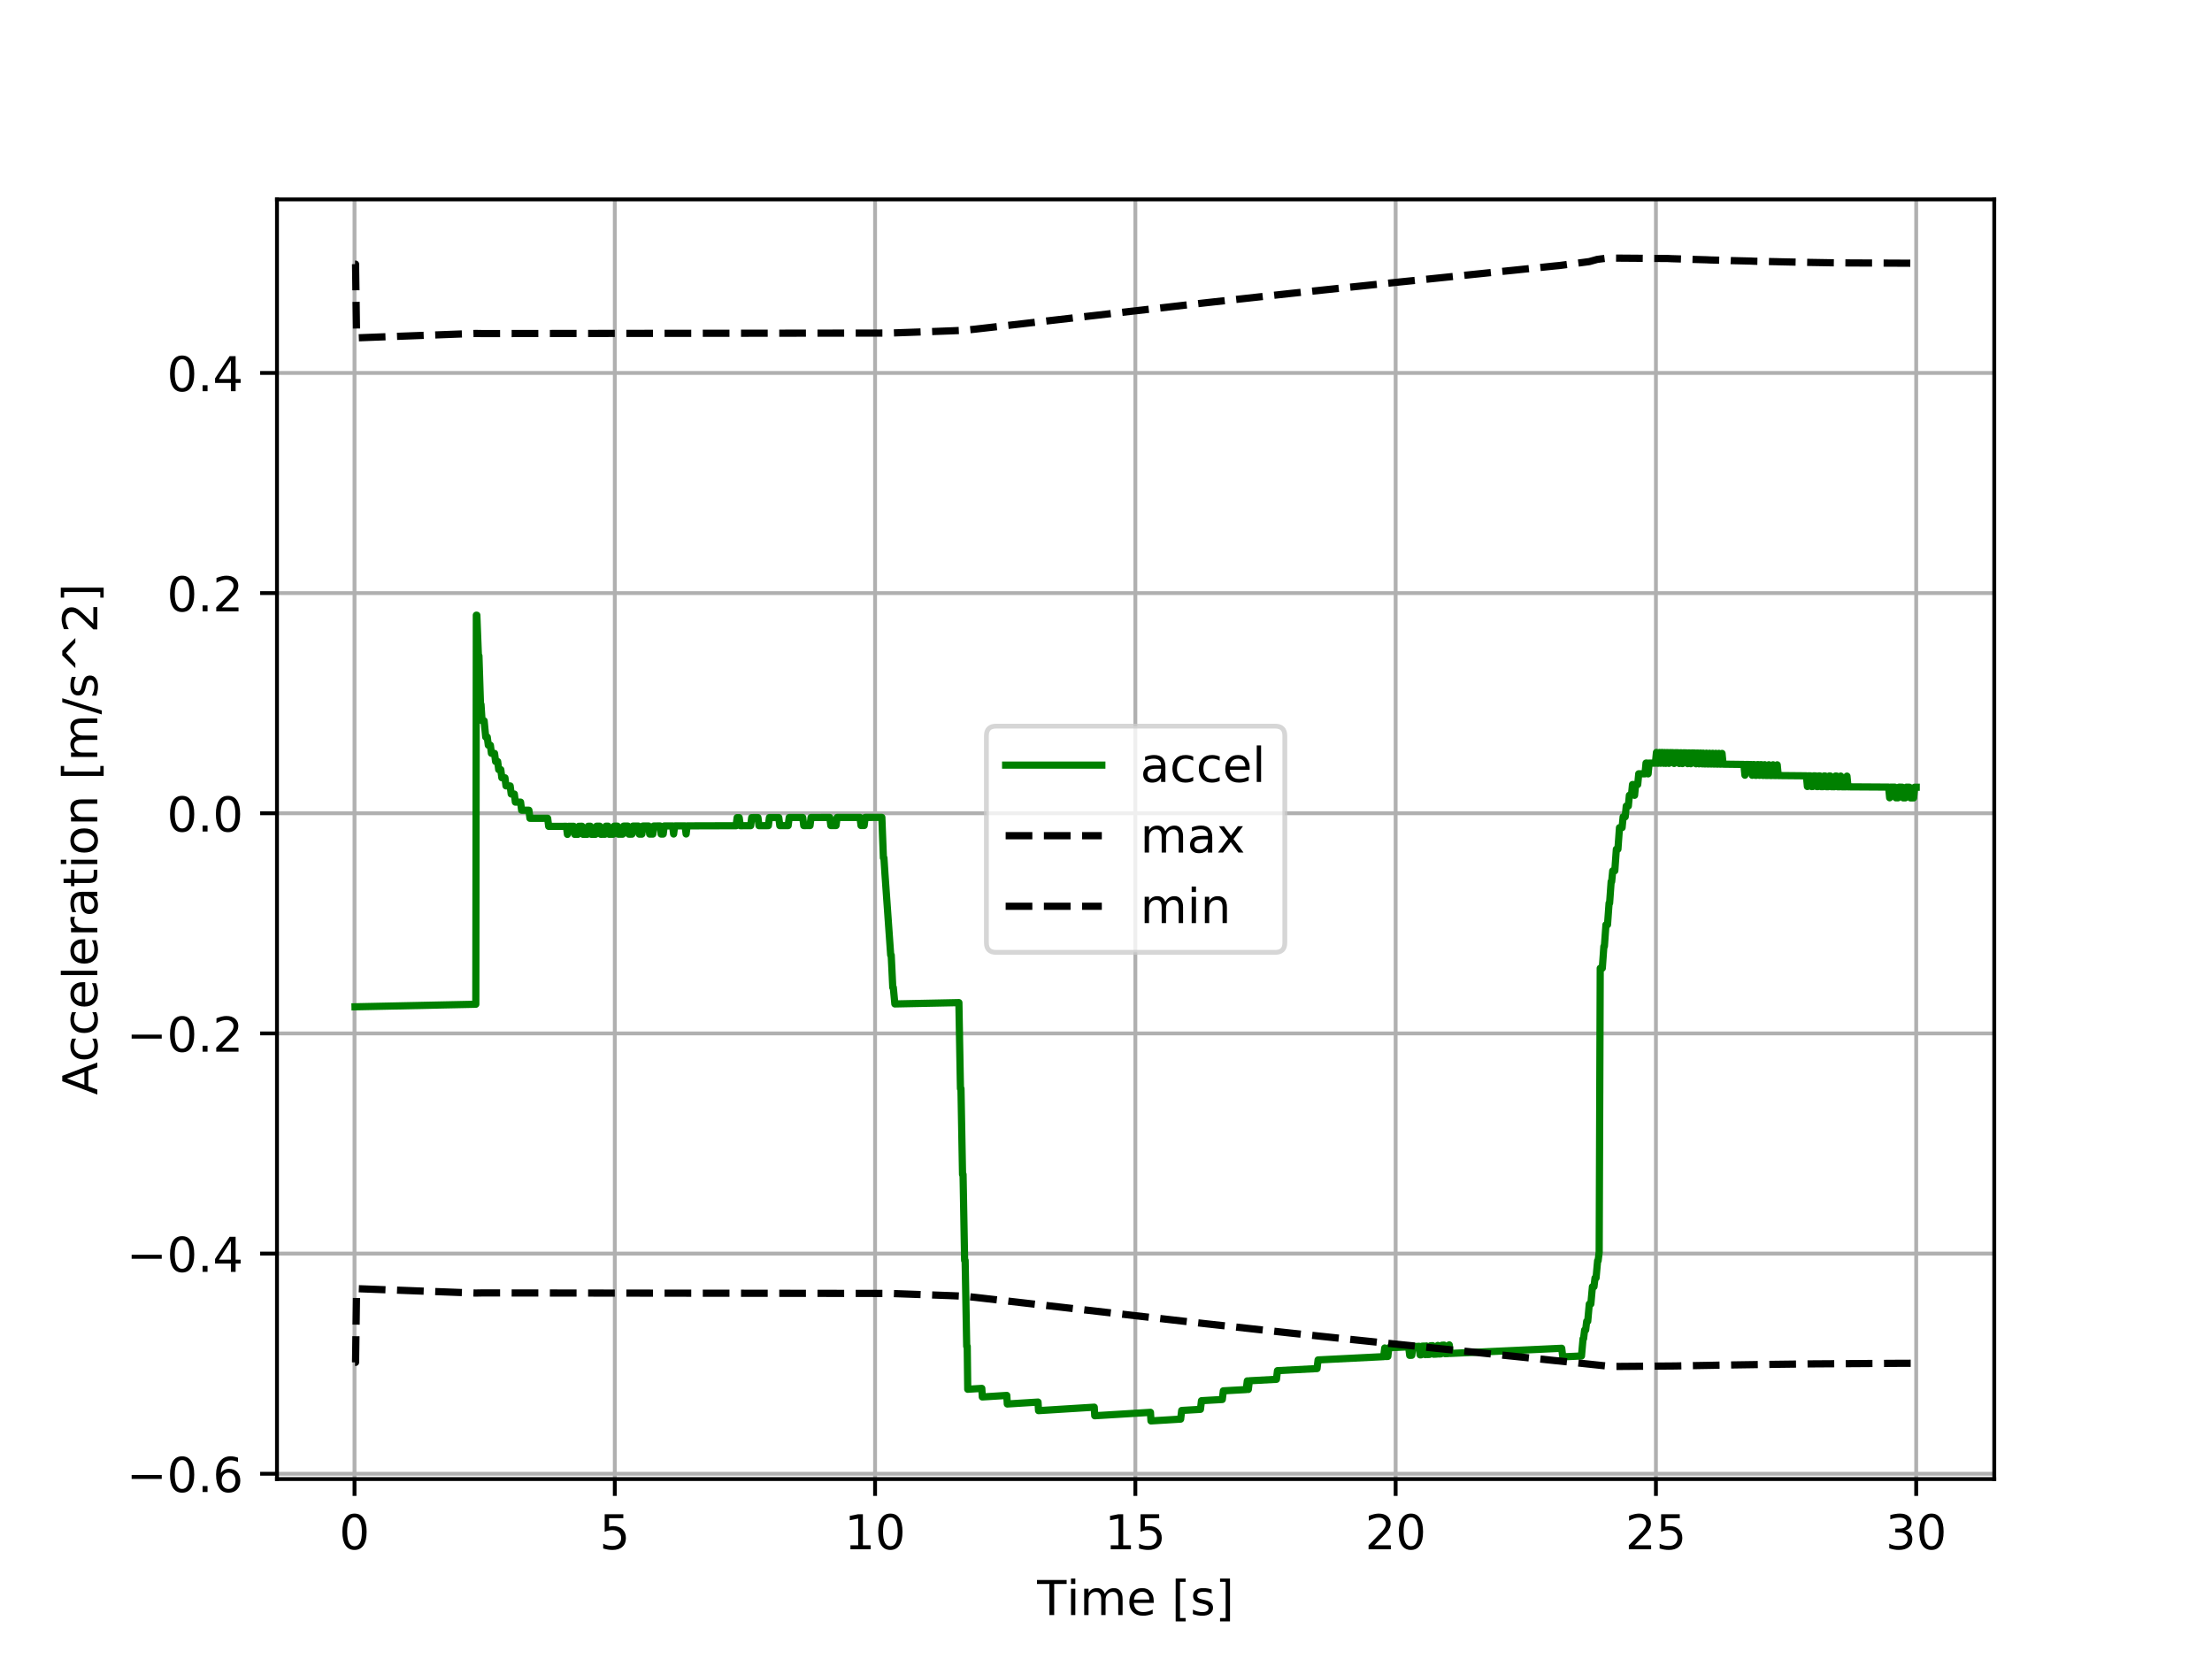 <?xml version="1.0" encoding="utf-8" standalone="no"?>
<!DOCTYPE svg PUBLIC "-//W3C//DTD SVG 1.1//EN"
  "http://www.w3.org/Graphics/SVG/1.1/DTD/svg11.dtd">
<!-- Created with matplotlib (http://matplotlib.org/) -->
<svg height="345pt" version="1.1" viewBox="0 0 460 345" width="460pt" xmlns="http://www.w3.org/2000/svg" xmlns:xlink="http://www.w3.org/1999/xlink">
 <defs>
  <style type="text/css">
*{stroke-linecap:butt;stroke-linejoin:round;}
  </style>
 </defs>
 <g id="figure_1">
  <g id="patch_1">
   <path d="M 0 345.6 
L 460.8 345.6 
L 460.8 0 
L 0 0 
z
" style="fill:#ffffff;"/>
  </g>
  <g id="axes_1">
   <g id="patch_2">
    <path d="M 57.6 307.584 
L 414.72 307.584 
L 414.72 41.472 
L 57.6 41.472 
z
" style="fill:#ffffff;"/>
   </g>
   <g id="matplotlib.axis_1">
    <g id="xtick_1">
     <g id="line2d_1">
      <path clip-path="url(#p9cdaaea7e5)" d="M 73.724 307.584 
L 73.724 41.472 
" style="fill:none;stroke:#b0b0b0;stroke-linecap:square;stroke-width:0.8;"/>
     </g>
     <g id="line2d_2">
      <defs>
       <path d="M 0 0 
L 0 3.5 
" id="m1b610258cb" style="stroke:#000000;stroke-width:0.8;"/>
      </defs>
      <g>
       <use style="stroke:#000000;stroke-width:0.8;" x="73.724" xlink:href="#m1b610258cb" y="307.584"/>
      </g>
     </g>
     <g id="text_1">
      <!-- 0 -->
      <defs>
       <path d="M 31.781 66.406 
Q 24.172 66.406 20.328 58.906 
Q 16.5 51.422 16.5 36.375 
Q 16.5 21.391 20.328 13.891 
Q 24.172 6.391 31.781 6.391 
Q 39.453 6.391 43.281 13.891 
Q 47.125 21.391 47.125 36.375 
Q 47.125 51.422 43.281 58.906 
Q 39.453 66.406 31.781 66.406 
z
M 31.781 74.219 
Q 44.047 74.219 50.516 64.516 
Q 56.984 54.828 56.984 36.375 
Q 56.984 17.969 50.516 8.266 
Q 44.047 -1.422 31.781 -1.422 
Q 19.531 -1.422 13.062 8.266 
Q 6.594 17.969 6.594 36.375 
Q 6.594 54.828 13.062 64.516 
Q 19.531 74.219 31.781 74.219 
z
" id="DejaVuSans-30"/>
      </defs>
      <g transform="translate(70.543 322.182)scale(0.1 -0.1)">
       <use xlink:href="#DejaVuSans-30"/>
      </g>
     </g>
    </g>
    <g id="xtick_2">
     <g id="line2d_3">
      <path clip-path="url(#p9cdaaea7e5)" d="M 127.852 307.584 
L 127.852 41.472 
" style="fill:none;stroke:#b0b0b0;stroke-linecap:square;stroke-width:0.8;"/>
     </g>
     <g id="line2d_4">
      <g>
       <use style="stroke:#000000;stroke-width:0.8;" x="127.852" xlink:href="#m1b610258cb" y="307.584"/>
      </g>
     </g>
     <g id="text_2">
      <!-- 5 -->
      <defs>
       <path d="M 10.797 72.906 
L 49.516 72.906 
L 49.516 64.594 
L 19.828 64.594 
L 19.828 46.734 
Q 21.969 47.469 24.109 47.828 
Q 26.266 48.188 28.422 48.188 
Q 40.625 48.188 47.75 41.5 
Q 54.891 34.812 54.891 23.391 
Q 54.891 11.625 47.562 5.094 
Q 40.234 -1.422 26.906 -1.422 
Q 22.312 -1.422 17.547 -0.641 
Q 12.797 0.141 7.719 1.703 
L 7.719 11.625 
Q 12.109 9.234 16.797 8.062 
Q 21.484 6.891 26.703 6.891 
Q 35.156 6.891 40.078 11.328 
Q 45.016 15.766 45.016 23.391 
Q 45.016 31 40.078 35.438 
Q 35.156 39.891 26.703 39.891 
Q 22.75 39.891 18.812 39.016 
Q 14.891 38.141 10.797 36.281 
z
" id="DejaVuSans-35"/>
      </defs>
      <g transform="translate(124.67 322.182)scale(0.1 -0.1)">
       <use xlink:href="#DejaVuSans-35"/>
      </g>
     </g>
    </g>
    <g id="xtick_3">
     <g id="line2d_5">
      <path clip-path="url(#p9cdaaea7e5)" d="M 181.979 307.584 
L 181.979 41.472 
" style="fill:none;stroke:#b0b0b0;stroke-linecap:square;stroke-width:0.8;"/>
     </g>
     <g id="line2d_6">
      <g>
       <use style="stroke:#000000;stroke-width:0.8;" x="181.979" xlink:href="#m1b610258cb" y="307.584"/>
      </g>
     </g>
     <g id="text_3">
      <!-- 10 -->
      <defs>
       <path d="M 12.406 8.297 
L 28.516 8.297 
L 28.516 63.922 
L 10.984 60.406 
L 10.984 69.391 
L 28.422 72.906 
L 38.281 72.906 
L 38.281 8.297 
L 54.391 8.297 
L 54.391 0 
L 12.406 0 
z
" id="DejaVuSans-31"/>
      </defs>
      <g transform="translate(175.616 322.182)scale(0.1 -0.1)">
       <use xlink:href="#DejaVuSans-31"/>
       <use x="63.623" xlink:href="#DejaVuSans-30"/>
      </g>
     </g>
    </g>
    <g id="xtick_4">
     <g id="line2d_7">
      <path clip-path="url(#p9cdaaea7e5)" d="M 236.106 307.584 
L 236.106 41.472 
" style="fill:none;stroke:#b0b0b0;stroke-linecap:square;stroke-width:0.8;"/>
     </g>
     <g id="line2d_8">
      <g>
       <use style="stroke:#000000;stroke-width:0.8;" x="236.106" xlink:href="#m1b610258cb" y="307.584"/>
      </g>
     </g>
     <g id="text_4">
      <!-- 15 -->
      <g transform="translate(229.743 322.182)scale(0.1 -0.1)">
       <use xlink:href="#DejaVuSans-31"/>
       <use x="63.623" xlink:href="#DejaVuSans-35"/>
      </g>
     </g>
    </g>
    <g id="xtick_5">
     <g id="line2d_9">
      <path clip-path="url(#p9cdaaea7e5)" d="M 290.233 307.584 
L 290.233 41.472 
" style="fill:none;stroke:#b0b0b0;stroke-linecap:square;stroke-width:0.8;"/>
     </g>
     <g id="line2d_10">
      <g>
       <use style="stroke:#000000;stroke-width:0.8;" x="290.233" xlink:href="#m1b610258cb" y="307.584"/>
      </g>
     </g>
     <g id="text_5">
      <!-- 20 -->
      <defs>
       <path d="M 19.188 8.297 
L 53.609 8.297 
L 53.609 0 
L 7.328 0 
L 7.328 8.297 
Q 12.938 14.109 22.625 23.891 
Q 32.328 33.688 34.812 36.531 
Q 39.547 41.844 41.422 45.531 
Q 43.312 49.219 43.312 52.781 
Q 43.312 58.594 39.234 62.25 
Q 35.156 65.922 28.609 65.922 
Q 23.969 65.922 18.812 64.312 
Q 13.672 62.703 7.812 59.422 
L 7.812 69.391 
Q 13.766 71.781 18.938 73 
Q 24.125 74.219 28.422 74.219 
Q 39.75 74.219 46.484 68.547 
Q 53.219 62.891 53.219 53.422 
Q 53.219 48.922 51.531 44.891 
Q 49.859 40.875 45.406 35.406 
Q 44.188 33.984 37.641 27.219 
Q 31.109 20.453 19.188 8.297 
z
" id="DejaVuSans-32"/>
      </defs>
      <g transform="translate(283.871 322.182)scale(0.1 -0.1)">
       <use xlink:href="#DejaVuSans-32"/>
       <use x="63.623" xlink:href="#DejaVuSans-30"/>
      </g>
     </g>
    </g>
    <g id="xtick_6">
     <g id="line2d_11">
      <path clip-path="url(#p9cdaaea7e5)" d="M 344.36 307.584 
L 344.36 41.472 
" style="fill:none;stroke:#b0b0b0;stroke-linecap:square;stroke-width:0.8;"/>
     </g>
     <g id="line2d_12">
      <g>
       <use style="stroke:#000000;stroke-width:0.8;" x="344.36" xlink:href="#m1b610258cb" y="307.584"/>
      </g>
     </g>
     <g id="text_6">
      <!-- 25 -->
      <g transform="translate(337.998 322.182)scale(0.1 -0.1)">
       <use xlink:href="#DejaVuSans-32"/>
       <use x="63.623" xlink:href="#DejaVuSans-35"/>
      </g>
     </g>
    </g>
    <g id="xtick_7">
     <g id="line2d_13">
      <path clip-path="url(#p9cdaaea7e5)" d="M 398.487 307.584 
L 398.487 41.472 
" style="fill:none;stroke:#b0b0b0;stroke-linecap:square;stroke-width:0.8;"/>
     </g>
     <g id="line2d_14">
      <g>
       <use style="stroke:#000000;stroke-width:0.8;" x="398.487" xlink:href="#m1b610258cb" y="307.584"/>
      </g>
     </g>
     <g id="text_7">
      <!-- 30 -->
      <defs>
       <path d="M 40.578 39.312 
Q 47.656 37.797 51.625 33 
Q 55.609 28.219 55.609 21.188 
Q 55.609 10.406 48.188 4.484 
Q 40.766 -1.422 27.094 -1.422 
Q 22.516 -1.422 17.656 -0.516 
Q 12.797 0.391 7.625 2.203 
L 7.625 11.719 
Q 11.719 9.328 16.594 8.109 
Q 21.484 6.891 26.812 6.891 
Q 36.078 6.891 40.938 10.547 
Q 45.797 14.203 45.797 21.188 
Q 45.797 27.641 41.281 31.266 
Q 36.766 34.906 28.719 34.906 
L 20.219 34.906 
L 20.219 43.016 
L 29.109 43.016 
Q 36.375 43.016 40.234 45.922 
Q 44.094 48.828 44.094 54.297 
Q 44.094 59.906 40.109 62.906 
Q 36.141 65.922 28.719 65.922 
Q 24.656 65.922 20.016 65.031 
Q 15.375 64.156 9.812 62.312 
L 9.812 71.094 
Q 15.438 72.656 20.344 73.438 
Q 25.25 74.219 29.594 74.219 
Q 40.828 74.219 47.359 69.109 
Q 53.906 64.016 53.906 55.328 
Q 53.906 49.266 50.438 45.094 
Q 46.969 40.922 40.578 39.312 
z
" id="DejaVuSans-33"/>
      </defs>
      <g transform="translate(392.125 322.182)scale(0.1 -0.1)">
       <use xlink:href="#DejaVuSans-33"/>
       <use x="63.623" xlink:href="#DejaVuSans-30"/>
      </g>
     </g>
    </g>
    <g id="text_8">
     <!-- Time [s] -->
     <defs>
      <path d="M -0.297 72.906 
L 61.375 72.906 
L 61.375 64.594 
L 35.5 64.594 
L 35.5 0 
L 25.594 0 
L 25.594 64.594 
L -0.297 64.594 
z
" id="DejaVuSans-54"/>
      <path d="M 9.422 54.688 
L 18.406 54.688 
L 18.406 0 
L 9.422 0 
z
M 9.422 75.984 
L 18.406 75.984 
L 18.406 64.594 
L 9.422 64.594 
z
" id="DejaVuSans-69"/>
      <path d="M 52 44.188 
Q 55.375 50.25 60.062 53.125 
Q 64.75 56 71.094 56 
Q 79.641 56 84.281 50.016 
Q 88.922 44.047 88.922 33.016 
L 88.922 0 
L 79.891 0 
L 79.891 32.719 
Q 79.891 40.578 77.094 44.375 
Q 74.312 48.188 68.609 48.188 
Q 61.625 48.188 57.562 43.547 
Q 53.516 38.922 53.516 30.906 
L 53.516 0 
L 44.484 0 
L 44.484 32.719 
Q 44.484 40.625 41.703 44.406 
Q 38.922 48.188 33.109 48.188 
Q 26.219 48.188 22.156 43.531 
Q 18.109 38.875 18.109 30.906 
L 18.109 0 
L 9.078 0 
L 9.078 54.688 
L 18.109 54.688 
L 18.109 46.188 
Q 21.188 51.219 25.484 53.609 
Q 29.781 56 35.688 56 
Q 41.656 56 45.828 52.969 
Q 50 49.953 52 44.188 
z
" id="DejaVuSans-6d"/>
      <path d="M 56.203 29.594 
L 56.203 25.203 
L 14.891 25.203 
Q 15.484 15.922 20.484 11.062 
Q 25.484 6.203 34.422 6.203 
Q 39.594 6.203 44.453 7.469 
Q 49.312 8.734 54.109 11.281 
L 54.109 2.781 
Q 49.266 0.734 44.188 -0.344 
Q 39.109 -1.422 33.891 -1.422 
Q 20.797 -1.422 13.156 6.188 
Q 5.516 13.812 5.516 26.812 
Q 5.516 40.234 12.766 48.109 
Q 20.016 56 32.328 56 
Q 43.359 56 49.781 48.891 
Q 56.203 41.797 56.203 29.594 
z
M 47.219 32.234 
Q 47.125 39.594 43.094 43.984 
Q 39.062 48.391 32.422 48.391 
Q 24.906 48.391 20.391 44.141 
Q 15.875 39.891 15.188 32.172 
z
" id="DejaVuSans-65"/>
      <path id="DejaVuSans-20"/>
      <path d="M 8.594 75.984 
L 29.297 75.984 
L 29.297 69 
L 17.578 69 
L 17.578 -6.203 
L 29.297 -6.203 
L 29.297 -13.188 
L 8.594 -13.188 
z
" id="DejaVuSans-5b"/>
      <path d="M 44.281 53.078 
L 44.281 44.578 
Q 40.484 46.531 36.375 47.5 
Q 32.281 48.484 27.875 48.484 
Q 21.188 48.484 17.844 46.438 
Q 14.5 44.391 14.5 40.281 
Q 14.5 37.156 16.891 35.375 
Q 19.281 33.594 26.516 31.984 
L 29.594 31.297 
Q 39.156 29.25 43.188 25.516 
Q 47.219 21.781 47.219 15.094 
Q 47.219 7.469 41.188 3.016 
Q 35.156 -1.422 24.609 -1.422 
Q 20.219 -1.422 15.453 -0.562 
Q 10.688 0.297 5.422 2 
L 5.422 11.281 
Q 10.406 8.688 15.234 7.391 
Q 20.062 6.109 24.812 6.109 
Q 31.156 6.109 34.562 8.281 
Q 37.984 10.453 37.984 14.406 
Q 37.984 18.062 35.516 20.016 
Q 33.062 21.969 24.703 23.781 
L 21.578 24.516 
Q 13.234 26.266 9.516 29.906 
Q 5.812 33.547 5.812 39.891 
Q 5.812 47.609 11.281 51.797 
Q 16.75 56 26.812 56 
Q 31.781 56 36.172 55.266 
Q 40.578 54.547 44.281 53.078 
z
" id="DejaVuSans-73"/>
      <path d="M 30.422 75.984 
L 30.422 -13.188 
L 9.719 -13.188 
L 9.719 -6.203 
L 21.391 -6.203 
L 21.391 69 
L 9.719 69 
L 9.719 75.984 
z
" id="DejaVuSans-5d"/>
     </defs>
     <g transform="translate(215.677 335.861)scale(0.1 -0.1)">
      <use xlink:href="#DejaVuSans-54"/>
      <use x="61.037" xlink:href="#DejaVuSans-69"/>
      <use x="88.82" xlink:href="#DejaVuSans-6d"/>
      <use x="186.232" xlink:href="#DejaVuSans-65"/>
      <use x="247.756" xlink:href="#DejaVuSans-20"/>
      <use x="279.543" xlink:href="#DejaVuSans-5b"/>
      <use x="318.557" xlink:href="#DejaVuSans-73"/>
      <use x="370.656" xlink:href="#DejaVuSans-5d"/>
     </g>
    </g>
   </g>
   <g id="matplotlib.axis_2">
    <g id="ytick_1">
     <g id="line2d_15">
      <path clip-path="url(#p9cdaaea7e5)" d="M 57.6 306.474 
L 414.72 306.474 
" style="fill:none;stroke:#b0b0b0;stroke-linecap:square;stroke-width:0.8;"/>
     </g>
     <g id="line2d_16">
      <defs>
       <path d="M 0 0 
L -3.5 0 
" id="m1fd9b1559b" style="stroke:#000000;stroke-width:0.8;"/>
      </defs>
      <g>
       <use style="stroke:#000000;stroke-width:0.8;" x="57.6" xlink:href="#m1fd9b1559b" y="306.474"/>
      </g>
     </g>
     <g id="text_9">
      <!-- −0.6 -->
      <defs>
       <path d="M 10.594 35.5 
L 73.188 35.5 
L 73.188 27.203 
L 10.594 27.203 
z
" id="DejaVuSans-2212"/>
       <path d="M 10.688 12.406 
L 21 12.406 
L 21 0 
L 10.688 0 
z
" id="DejaVuSans-2e"/>
       <path d="M 33.016 40.375 
Q 26.375 40.375 22.484 35.828 
Q 18.609 31.297 18.609 23.391 
Q 18.609 15.531 22.484 10.953 
Q 26.375 6.391 33.016 6.391 
Q 39.656 6.391 43.531 10.953 
Q 47.406 15.531 47.406 23.391 
Q 47.406 31.297 43.531 35.828 
Q 39.656 40.375 33.016 40.375 
z
M 52.594 71.297 
L 52.594 62.312 
Q 48.875 64.062 45.094 64.984 
Q 41.312 65.922 37.594 65.922 
Q 27.828 65.922 22.672 59.328 
Q 17.531 52.734 16.797 39.406 
Q 19.672 43.656 24.016 45.922 
Q 28.375 48.188 33.594 48.188 
Q 44.578 48.188 50.953 41.516 
Q 57.328 34.859 57.328 23.391 
Q 57.328 12.156 50.688 5.359 
Q 44.047 -1.422 33.016 -1.422 
Q 20.359 -1.422 13.672 8.266 
Q 6.984 17.969 6.984 36.375 
Q 6.984 53.656 15.188 63.938 
Q 23.391 74.219 37.203 74.219 
Q 40.922 74.219 44.703 73.484 
Q 48.484 72.75 52.594 71.297 
z
" id="DejaVuSans-36"/>
      </defs>
      <g transform="translate(26.317 310.273)scale(0.1 -0.1)">
       <use xlink:href="#DejaVuSans-2212"/>
       <use x="83.789" xlink:href="#DejaVuSans-30"/>
       <use x="147.412" xlink:href="#DejaVuSans-2e"/>
       <use x="179.199" xlink:href="#DejaVuSans-36"/>
      </g>
     </g>
    </g>
    <g id="ytick_2">
     <g id="line2d_17">
      <path clip-path="url(#p9cdaaea7e5)" d="M 57.6 260.69 
L 414.72 260.69 
" style="fill:none;stroke:#b0b0b0;stroke-linecap:square;stroke-width:0.8;"/>
     </g>
     <g id="line2d_18">
      <g>
       <use style="stroke:#000000;stroke-width:0.8;" x="57.6" xlink:href="#m1fd9b1559b" y="260.69"/>
      </g>
     </g>
     <g id="text_10">
      <!-- −0.4 -->
      <defs>
       <path d="M 37.797 64.312 
L 12.891 25.391 
L 37.797 25.391 
z
M 35.203 72.906 
L 47.609 72.906 
L 47.609 25.391 
L 58.016 25.391 
L 58.016 17.188 
L 47.609 17.188 
L 47.609 0 
L 37.797 0 
L 37.797 17.188 
L 4.891 17.188 
L 4.891 26.703 
z
" id="DejaVuSans-34"/>
      </defs>
      <g transform="translate(26.317 264.489)scale(0.1 -0.1)">
       <use xlink:href="#DejaVuSans-2212"/>
       <use x="83.789" xlink:href="#DejaVuSans-30"/>
       <use x="147.412" xlink:href="#DejaVuSans-2e"/>
       <use x="179.199" xlink:href="#DejaVuSans-34"/>
      </g>
     </g>
    </g>
    <g id="ytick_3">
     <g id="line2d_19">
      <path clip-path="url(#p9cdaaea7e5)" d="M 57.6 214.905 
L 414.72 214.905 
" style="fill:none;stroke:#b0b0b0;stroke-linecap:square;stroke-width:0.8;"/>
     </g>
     <g id="line2d_20">
      <g>
       <use style="stroke:#000000;stroke-width:0.8;" x="57.6" xlink:href="#m1fd9b1559b" y="214.905"/>
      </g>
     </g>
     <g id="text_11">
      <!-- −0.2 -->
      <g transform="translate(26.317 218.705)scale(0.1 -0.1)">
       <use xlink:href="#DejaVuSans-2212"/>
       <use x="83.789" xlink:href="#DejaVuSans-30"/>
       <use x="147.412" xlink:href="#DejaVuSans-2e"/>
       <use x="179.199" xlink:href="#DejaVuSans-32"/>
      </g>
     </g>
    </g>
    <g id="ytick_4">
     <g id="line2d_21">
      <path clip-path="url(#p9cdaaea7e5)" d="M 57.6 169.121 
L 414.72 169.121 
" style="fill:none;stroke:#b0b0b0;stroke-linecap:square;stroke-width:0.8;"/>
     </g>
     <g id="line2d_22">
      <g>
       <use style="stroke:#000000;stroke-width:0.8;" x="57.6" xlink:href="#m1fd9b1559b" y="169.121"/>
      </g>
     </g>
     <g id="text_12">
      <!-- 0.0 -->
      <g transform="translate(34.697 172.92)scale(0.1 -0.1)">
       <use xlink:href="#DejaVuSans-30"/>
       <use x="63.623" xlink:href="#DejaVuSans-2e"/>
       <use x="95.41" xlink:href="#DejaVuSans-30"/>
      </g>
     </g>
    </g>
    <g id="ytick_5">
     <g id="line2d_23">
      <path clip-path="url(#p9cdaaea7e5)" d="M 57.6 123.337 
L 414.72 123.337 
" style="fill:none;stroke:#b0b0b0;stroke-linecap:square;stroke-width:0.8;"/>
     </g>
     <g id="line2d_24">
      <g>
       <use style="stroke:#000000;stroke-width:0.8;" x="57.6" xlink:href="#m1fd9b1559b" y="123.337"/>
      </g>
     </g>
     <g id="text_13">
      <!-- 0.2 -->
      <g transform="translate(34.697 127.136)scale(0.1 -0.1)">
       <use xlink:href="#DejaVuSans-30"/>
       <use x="63.623" xlink:href="#DejaVuSans-2e"/>
       <use x="95.41" xlink:href="#DejaVuSans-32"/>
      </g>
     </g>
    </g>
    <g id="ytick_6">
     <g id="line2d_25">
      <path clip-path="url(#p9cdaaea7e5)" d="M 57.6 77.553 
L 414.72 77.553 
" style="fill:none;stroke:#b0b0b0;stroke-linecap:square;stroke-width:0.8;"/>
     </g>
     <g id="line2d_26">
      <g>
       <use style="stroke:#000000;stroke-width:0.8;" x="57.6" xlink:href="#m1fd9b1559b" y="77.553"/>
      </g>
     </g>
     <g id="text_14">
      <!-- 0.4 -->
      <g transform="translate(34.697 81.352)scale(0.1 -0.1)">
       <use xlink:href="#DejaVuSans-30"/>
       <use x="63.623" xlink:href="#DejaVuSans-2e"/>
       <use x="95.41" xlink:href="#DejaVuSans-34"/>
      </g>
     </g>
    </g>
    <g id="text_15">
     <!-- Acceleration [m/s^2] -->
     <defs>
      <path d="M 34.188 63.188 
L 20.797 26.906 
L 47.609 26.906 
z
M 28.609 72.906 
L 39.797 72.906 
L 67.578 0 
L 57.328 0 
L 50.688 18.703 
L 17.828 18.703 
L 11.188 0 
L 0.781 0 
z
" id="DejaVuSans-41"/>
      <path d="M 48.781 52.594 
L 48.781 44.188 
Q 44.969 46.297 41.141 47.344 
Q 37.312 48.391 33.406 48.391 
Q 24.656 48.391 19.812 42.844 
Q 14.984 37.312 14.984 27.297 
Q 14.984 17.281 19.812 11.734 
Q 24.656 6.203 33.406 6.203 
Q 37.312 6.203 41.141 7.25 
Q 44.969 8.297 48.781 10.406 
L 48.781 2.094 
Q 45.016 0.344 40.984 -0.531 
Q 36.969 -1.422 32.422 -1.422 
Q 20.062 -1.422 12.781 6.344 
Q 5.516 14.109 5.516 27.297 
Q 5.516 40.672 12.859 48.328 
Q 20.219 56 33.016 56 
Q 37.156 56 41.109 55.141 
Q 45.062 54.297 48.781 52.594 
z
" id="DejaVuSans-63"/>
      <path d="M 9.422 75.984 
L 18.406 75.984 
L 18.406 0 
L 9.422 0 
z
" id="DejaVuSans-6c"/>
      <path d="M 41.109 46.297 
Q 39.594 47.172 37.812 47.578 
Q 36.031 48 33.891 48 
Q 26.266 48 22.188 43.047 
Q 18.109 38.094 18.109 28.812 
L 18.109 0 
L 9.078 0 
L 9.078 54.688 
L 18.109 54.688 
L 18.109 46.188 
Q 20.953 51.172 25.484 53.578 
Q 30.031 56 36.531 56 
Q 37.453 56 38.578 55.875 
Q 39.703 55.766 41.062 55.516 
z
" id="DejaVuSans-72"/>
      <path d="M 34.281 27.484 
Q 23.391 27.484 19.188 25 
Q 14.984 22.516 14.984 16.5 
Q 14.984 11.719 18.141 8.906 
Q 21.297 6.109 26.703 6.109 
Q 34.188 6.109 38.703 11.406 
Q 43.219 16.703 43.219 25.484 
L 43.219 27.484 
z
M 52.203 31.203 
L 52.203 0 
L 43.219 0 
L 43.219 8.297 
Q 40.141 3.328 35.547 0.953 
Q 30.953 -1.422 24.312 -1.422 
Q 15.922 -1.422 10.953 3.297 
Q 6 8.016 6 15.922 
Q 6 25.141 12.172 29.828 
Q 18.359 34.516 30.609 34.516 
L 43.219 34.516 
L 43.219 35.406 
Q 43.219 41.609 39.141 45 
Q 35.062 48.391 27.688 48.391 
Q 23 48.391 18.547 47.266 
Q 14.109 46.141 10.016 43.891 
L 10.016 52.203 
Q 14.938 54.109 19.578 55.047 
Q 24.219 56 28.609 56 
Q 40.484 56 46.344 49.844 
Q 52.203 43.703 52.203 31.203 
z
" id="DejaVuSans-61"/>
      <path d="M 18.312 70.219 
L 18.312 54.688 
L 36.812 54.688 
L 36.812 47.703 
L 18.312 47.703 
L 18.312 18.016 
Q 18.312 11.328 20.141 9.422 
Q 21.969 7.516 27.594 7.516 
L 36.812 7.516 
L 36.812 0 
L 27.594 0 
Q 17.188 0 13.234 3.875 
Q 9.281 7.766 9.281 18.016 
L 9.281 47.703 
L 2.688 47.703 
L 2.688 54.688 
L 9.281 54.688 
L 9.281 70.219 
z
" id="DejaVuSans-74"/>
      <path d="M 30.609 48.391 
Q 23.391 48.391 19.188 42.75 
Q 14.984 37.109 14.984 27.297 
Q 14.984 17.484 19.156 11.844 
Q 23.344 6.203 30.609 6.203 
Q 37.797 6.203 41.984 11.859 
Q 46.188 17.531 46.188 27.297 
Q 46.188 37.016 41.984 42.703 
Q 37.797 48.391 30.609 48.391 
z
M 30.609 56 
Q 42.328 56 49.016 48.375 
Q 55.719 40.766 55.719 27.297 
Q 55.719 13.875 49.016 6.219 
Q 42.328 -1.422 30.609 -1.422 
Q 18.844 -1.422 12.172 6.219 
Q 5.516 13.875 5.516 27.297 
Q 5.516 40.766 12.172 48.375 
Q 18.844 56 30.609 56 
z
" id="DejaVuSans-6f"/>
      <path d="M 54.891 33.016 
L 54.891 0 
L 45.906 0 
L 45.906 32.719 
Q 45.906 40.484 42.875 44.328 
Q 39.844 48.188 33.797 48.188 
Q 26.516 48.188 22.312 43.547 
Q 18.109 38.922 18.109 30.906 
L 18.109 0 
L 9.078 0 
L 9.078 54.688 
L 18.109 54.688 
L 18.109 46.188 
Q 21.344 51.125 25.703 53.562 
Q 30.078 56 35.797 56 
Q 45.219 56 50.047 50.172 
Q 54.891 44.344 54.891 33.016 
z
" id="DejaVuSans-6e"/>
      <path d="M 25.391 72.906 
L 33.688 72.906 
L 8.297 -9.281 
L 0 -9.281 
z
" id="DejaVuSans-2f"/>
      <path d="M 46.688 72.906 
L 73.188 45.703 
L 63.375 45.703 
L 41.891 64.984 
L 20.406 45.703 
L 10.594 45.703 
L 37.109 72.906 
z
" id="DejaVuSans-5e"/>
     </defs>
     <g transform="translate(20.238 227.706)rotate(-90)scale(0.1 -0.1)">
      <use xlink:href="#DejaVuSans-41"/>
      <use x="68.393" xlink:href="#DejaVuSans-63"/>
      <use x="123.373" xlink:href="#DejaVuSans-63"/>
      <use x="178.354" xlink:href="#DejaVuSans-65"/>
      <use x="239.877" xlink:href="#DejaVuSans-6c"/>
      <use x="267.66" xlink:href="#DejaVuSans-65"/>
      <use x="329.184" xlink:href="#DejaVuSans-72"/>
      <use x="370.297" xlink:href="#DejaVuSans-61"/>
      <use x="431.576" xlink:href="#DejaVuSans-74"/>
      <use x="470.785" xlink:href="#DejaVuSans-69"/>
      <use x="498.568" xlink:href="#DejaVuSans-6f"/>
      <use x="559.75" xlink:href="#DejaVuSans-6e"/>
      <use x="623.129" xlink:href="#DejaVuSans-20"/>
      <use x="654.916" xlink:href="#DejaVuSans-5b"/>
      <use x="693.93" xlink:href="#DejaVuSans-6d"/>
      <use x="791.342" xlink:href="#DejaVuSans-2f"/>
      <use x="825.033" xlink:href="#DejaVuSans-73"/>
      <use x="877.133" xlink:href="#DejaVuSans-5e"/>
      <use x="960.922" xlink:href="#DejaVuSans-32"/>
      <use x="1024.545" xlink:href="#DejaVuSans-5d"/>
     </g>
    </g>
   </g>
   <g id="line2d_27">
    <path clip-path="url(#p9cdaaea7e5)" d="M 73.833 209.372 
L 98.948 208.839 
L 99.056 127.933 
L 99.164 127.941 
L 99.489 136.384 
L 99.597 136.39 
L 99.922 146.508 
L 100.03 146.512 
L 100.247 149.885 
L 100.68 149.897 
L 101.005 153.272 
L 101.329 153.279 
L 101.546 154.967 
L 101.979 154.975 
L 102.195 156.662 
L 102.845 156.672 
L 103.061 158.358 
L 103.494 158.364 
L 103.711 160.049 
L 104.144 160.054 
L 104.36 161.739 
L 105.01 161.745 
L 105.226 163.429 
L 106.092 163.435 
L 106.309 165.118 
L 106.959 165.121 
L 107.175 166.804 
L 108.258 166.806 
L 108.474 168.489 
L 109.99 168.49 
L 110.206 170.171 
L 113.887 170.167 
L 114.103 171.848 
L 117.784 171.837 
L 118 173.519 
L 118.217 171.836 
L 119.3 171.832 
L 119.516 173.514 
L 120.166 173.511 
L 120.382 171.828 
L 121.032 171.826 
L 121.248 173.507 
L 122.114 173.503 
L 122.331 171.82 
L 122.764 171.819 
L 122.98 173.5 
L 123.846 173.496 
L 124.063 171.813 
L 124.712 171.811 
L 124.929 173.493 
L 125.795 173.489 
L 126.011 171.805 
L 126.444 171.804 
L 126.661 173.486 
L 127.527 173.482 
L 127.743 171.798 
L 128.393 171.796 
L 128.609 173.478 
L 129.475 173.474 
L 129.692 171.79 
L 130.558 171.788 
L 130.774 173.47 
L 131.424 173.467 
L 131.641 171.783 
L 132.723 171.78 
L 132.94 173.462 
L 133.481 173.46 
L 133.697 171.776 
L 134.888 171.772 
L 135.105 173.455 
L 135.754 173.452 
L 135.971 171.767 
L 137.27 171.764 
L 137.486 173.447 
L 137.919 173.445 
L 138.136 171.76 
L 139.868 171.755 
L 140.084 173.438 
L 140.301 171.753 
L 142.466 171.747 
L 142.682 173.431 
L 142.899 171.745 
L 153.075 171.716 
L 153.291 170.031 
L 153.724 170.031 
L 153.941 171.715 
L 156.106 171.709 
L 156.322 170.024 
L 157.622 170.022 
L 157.838 171.707 
L 159.787 171.701 
L 160.003 170.016 
L 161.952 170.014 
L 162.168 171.699 
L 163.9 171.694 
L 164.117 170.008 
L 166.931 170.005 
L 167.148 171.69 
L 168.447 171.687 
L 168.663 170.001 
L 172.561 169.997 
L 172.777 171.682 
L 173.86 171.679 
L 174.076 169.993 
L 178.839 169.988 
L 179.056 171.674 
L 179.705 171.672 
L 179.922 169.985 
L 183.386 169.982 
L 183.711 178.411 
L 183.819 178.41 
L 184.036 181.78 
L 185.226 198.625 
L 185.335 198.623 
L 185.659 205.364 
L 185.768 205.362 
L 186.092 208.775 
L 199.408 208.499 
L 199.732 226.376 
L 199.841 226.373 
L 200.165 244.246 
L 200.274 244.242 
L 200.598 262.113 
L 200.707 262.108 
L 201.031 279.975 
L 201.14 279.969 
L 201.248 288.905 
L 201.356 288.898 
L 204.171 288.723 
L 204.279 290.505 
L 204.387 290.498 
L 209.367 290.187 
L 209.475 291.969 
L 209.584 291.962 
L 215.862 291.569 
L 215.971 293.351 
L 216.079 293.344 
L 227.554 292.632 
L 227.662 294.414 
L 227.77 294.407 
L 239.245 293.706 
L 239.354 295.488 
L 239.462 295.481 
L 245.524 295.114 
L 245.741 293.313 
L 249.638 293.083 
L 249.854 291.282 
L 254.184 291.034 
L 254.401 289.233 
L 259.164 288.967 
L 259.381 287.166 
L 259.597 288.943 
L 259.814 287.142 
L 265.443 286.837 
L 265.659 285.037 
L 273.887 284.605 
L 274.103 282.806 
L 287.743 282.121 
L 287.96 280.321 
L 288.176 282.099 
L 288.609 282.078 
L 288.826 280.279 
L 292.939 280.081 
L 293.156 281.859 
L 293.589 281.837 
L 293.805 280.039 
L 295.104 279.976 
L 295.321 281.755 
L 295.537 281.744 
L 295.754 279.945 
L 296.187 279.925 
L 296.403 281.703 
L 296.62 279.904 
L 296.837 281.682 
L 297.27 281.661 
L 297.486 279.862 
L 297.919 279.842 
L 298.136 281.62 
L 298.785 281.589 
L 299.002 279.79 
L 299.218 281.568 
L 299.651 281.547 
L 299.868 279.748 
L 300.301 279.728 
L 300.517 281.506 
L 301.167 281.475 
L 301.383 279.676 
L 301.6 281.455 
L 324.766 280.382 
L 324.983 282.161 
L 328.88 281.984 
L 329.205 278.393 
L 329.313 278.388 
L 329.529 276.59 
L 329.746 276.581 
L 329.962 274.783 
L 330.179 274.774 
L 330.504 271.183 
L 330.828 271.17 
L 331.153 267.58 
L 331.478 267.568 
L 331.694 265.771 
L 331.911 265.762 
L 332.236 262.173 
L 332.344 262.169 
L 332.56 260.373 
L 332.777 201.349 
L 333.21 201.344 
L 333.535 196.8 
L 333.643 196.799 
L 333.968 192.314 
L 334.292 192.309 
L 334.617 187.823 
L 334.726 187.822 
L 335.05 183.335 
L 335.159 183.334 
L 335.375 181.09 
L 335.808 181.086 
L 336.133 176.599 
L 336.458 176.597 
L 336.782 172.111 
L 337.324 172.109 
L 337.54 169.866 
L 337.973 169.866 
L 338.19 167.624 
L 338.623 167.625 
L 338.839 165.383 
L 339.272 165.385 
L 339.489 163.144 
L 339.705 163.145 
L 339.922 165.389 
L 340.138 163.148 
L 340.571 163.151 
L 340.788 160.911 
L 342.087 160.924 
L 342.303 158.685 
L 342.52 158.688 
L 342.736 160.932 
L 342.953 158.693 
L 344.252 158.71 
L 344.468 156.473 
L 344.685 158.716 
L 344.901 158.719 
L 345.118 156.483 
L 345.334 158.726 
L 345.551 156.489 
L 345.767 156.493 
L 345.984 158.735 
L 346.2 156.499 
L 346.417 158.742 
L 346.633 156.506 
L 346.85 156.509 
L 347.066 158.751 
L 347.283 156.516 
L 347.933 156.526 
L 348.149 158.768 
L 348.366 156.533 
L 349.015 156.544 
L 349.232 158.784 
L 349.448 156.55 
L 349.665 156.554 
L 349.881 158.794 
L 350.098 156.56 
L 350.747 156.571 
L 350.964 158.811 
L 351.18 156.577 
L 351.397 156.581 
L 351.613 158.82 
L 351.83 156.587 
L 352.479 156.598 
L 352.696 158.837 
L 352.912 156.604 
L 353.129 156.608 
L 353.345 158.846 
L 353.562 156.614 
L 353.778 156.618 
L 353.995 158.856 
L 354.211 156.624 
L 354.428 158.862 
L 354.644 158.865 
L 354.861 156.634 
L 355.077 158.871 
L 355.294 158.874 
L 355.51 156.643 
L 355.727 158.88 
L 355.943 158.883 
L 356.16 156.652 
L 356.376 158.889 
L 356.593 158.892 
L 356.809 156.662 
L 357.026 158.898 
L 357.242 158.901 
L 357.459 156.671 
L 357.675 158.907 
L 357.892 158.91 
L 358.108 156.68 
L 358.325 158.916 
L 362.655 158.972 
L 362.872 161.205 
L 363.088 158.977 
L 364.171 158.99 
L 364.387 161.223 
L 364.604 158.995 
L 364.82 158.998 
L 365.037 161.23 
L 365.253 161.232 
L 365.47 159.005 
L 365.686 159.008 
L 365.903 161.24 
L 366.119 159.013 
L 366.336 159.015 
L 366.552 161.247 
L 366.769 161.249 
L 366.985 159.022 
L 367.202 161.254 
L 367.635 161.258 
L 367.851 159.032 
L 368.068 161.263 
L 368.501 161.267 
L 368.717 159.041 
L 368.934 161.272 
L 369.367 161.276 
L 369.583 159.05 
L 369.8 161.28 
L 375.646 161.336 
L 375.862 163.563 
L 376.079 161.339 
L 376.512 161.343 
L 376.728 163.571 
L 376.945 163.572 
L 377.161 161.348 
L 377.594 161.352 
L 377.811 163.579 
L 378.027 163.581 
L 378.244 161.357 
L 378.46 161.359 
L 378.677 163.586 
L 379.11 163.589 
L 379.326 161.366 
L 379.543 161.368 
L 379.759 163.594 
L 380.192 163.597 
L 380.409 161.374 
L 380.625 161.376 
L 380.842 163.602 
L 381.491 163.606 
L 381.708 161.384 
L 381.924 161.386 
L 382.141 163.612 
L 382.574 163.614 
L 382.79 161.392 
L 383.007 163.618 
L 383.873 163.623 
L 384.089 161.401 
L 384.306 163.627 
L 392.75 163.68 
L 392.966 165.903 
L 393.183 163.682 
L 394.049 163.688 
L 394.265 165.91 
L 394.698 165.912 
L 394.915 163.692 
L 395.564 163.696 
L 395.781 165.918 
L 396.214 165.919 
L 396.43 163.699 
L 397.08 163.704 
L 397.296 165.925 
L 397.946 165.927 
L 398.163 163.708 
L 398.487 163.71 
L 398.487 163.71 
" style="fill:none;stroke:#008000;stroke-linecap:square;stroke-width:1.5;"/>
   </g>
   <g id="line2d_28">
    <path clip-path="url(#p9cdaaea7e5)" d="M 73.833 283.314 
L 73.941 283.314 
L 74.157 267.983 
L 79.462 268.185 
L 82.493 268.292 
L 87.689 268.488 
L 90.72 268.595 
L 95.917 268.791 
L 98.948 268.899 
L 100.355 268.873 
L 185.118 268.981 
L 189.99 269.158 
L 193.021 269.265 
L 198 269.448 
L 200.49 269.556 
L 202.872 269.802 
L 250.287 275.228 
L 252.344 275.456 
L 268.257 277.206 
L 270.531 277.446 
L 280.382 278.488 
L 282.763 278.734 
L 291.424 279.638 
L 293.914 279.89 
L 302.033 280.73 
L 304.414 280.977 
L 312.642 281.83 
L 315.131 282.082 
L 323.251 282.929 
L 324.333 283.03 
L 335.05 284.169 
L 348.474 284.061 
L 349.881 284.029 
L 356.16 283.922 
L 357.567 283.889 
L 364.712 283.782 
L 366.011 283.761 
L 374.671 283.653 
L 375.97 283.632 
L 392.75 283.523 
L 394.807 283.51 
L 398.487 283.497 
L 398.487 283.497 
" style="fill:none;stroke:#000000;stroke-dasharray:5.55,2.4;stroke-dashoffset:0;stroke-width:1.5;"/>
   </g>
   <g id="line2d_29">
    <path clip-path="url(#p9cdaaea7e5)" d="M 73.833 54.928 
L 73.941 54.928 
L 74.157 70.26 
L 79.462 70.058 
L 82.493 69.95 
L 87.689 69.755 
L 90.72 69.647 
L 95.917 69.451 
L 98.948 69.344 
L 100.355 69.369 
L 185.118 69.262 
L 189.99 69.085 
L 193.021 68.978 
L 198 68.794 
L 200.49 68.687 
L 202.872 68.441 
L 250.287 63.014 
L 252.344 62.787 
L 268.257 61.037 
L 270.531 60.797 
L 280.382 59.755 
L 282.763 59.508 
L 291.424 58.605 
L 293.914 58.352 
L 302.033 57.512 
L 304.414 57.266 
L 312.642 56.413 
L 315.131 56.16 
L 323.251 55.314 
L 324.333 55.213 
L 330.504 54.402 
L 331.803 54.042 
L 332.127 53.947 
L 334.292 53.663 
L 346.85 53.757 
L 347.608 53.795 
L 350.747 53.89 
L 351.505 53.928 
L 354.861 54.023 
L 355.619 54.061 
L 359.299 54.155 
L 360.057 54.193 
L 364.062 54.288 
L 364.82 54.326 
L 369.475 54.421 
L 370.125 54.44 
L 374.671 54.534 
L 375.321 54.553 
L 381.816 54.663 
L 383.873 54.676 
L 398.487 54.745 
L 398.487 54.745 
" style="fill:none;stroke:#000000;stroke-dasharray:5.55,2.4;stroke-dashoffset:0;stroke-width:1.5;"/>
   </g>
   <g id="patch_3">
    <path d="M 57.6 307.584 
L 57.6 41.472 
" style="fill:none;stroke:#000000;stroke-linecap:square;stroke-linejoin:miter;stroke-width:0.8;"/>
   </g>
   <g id="patch_4">
    <path d="M 414.72 307.584 
L 414.72 41.472 
" style="fill:none;stroke:#000000;stroke-linecap:square;stroke-linejoin:miter;stroke-width:0.8;"/>
   </g>
   <g id="patch_5">
    <path d="M 57.6 307.584 
L 414.72 307.584 
" style="fill:none;stroke:#000000;stroke-linecap:square;stroke-linejoin:miter;stroke-width:0.8;"/>
   </g>
   <g id="patch_6">
    <path d="M 57.6 41.472 
L 414.72 41.472 
" style="fill:none;stroke:#000000;stroke-linecap:square;stroke-linejoin:miter;stroke-width:0.8;"/>
   </g>
   <g id="legend_1">
    <g id="patch_7">
     <path d="M 207.132 198.045 
L 265.188 198.045 
Q 267.188 198.045 267.188 196.045 
L 267.188 153.011 
Q 267.188 151.011 265.188 151.011 
L 207.132 151.011 
Q 205.132 151.011 205.132 153.011 
L 205.132 196.045 
Q 205.132 198.045 207.132 198.045 
z
" style="fill:#ffffff;opacity:0.8;stroke:#cccccc;stroke-linejoin:miter;"/>
    </g>
    <g id="line2d_30">
     <path d="M 209.132 159.109 
L 229.132 159.109 
" style="fill:none;stroke:#008000;stroke-linecap:square;stroke-width:1.5;"/>
    </g>
    <g id="line2d_31"/>
    <g id="text_16">
     <!-- accel -->
     <g transform="translate(237.132 162.609)scale(0.1 -0.1)">
      <use xlink:href="#DejaVuSans-61"/>
      <use x="61.279" xlink:href="#DejaVuSans-63"/>
      <use x="116.26" xlink:href="#DejaVuSans-63"/>
      <use x="171.24" xlink:href="#DejaVuSans-65"/>
      <use x="232.764" xlink:href="#DejaVuSans-6c"/>
     </g>
    </g>
    <g id="line2d_32">
     <path d="M 209.132 173.787 
L 229.132 173.787 
" style="fill:none;stroke:#000000;stroke-dasharray:5.55,2.4;stroke-dashoffset:0;stroke-width:1.5;"/>
    </g>
    <g id="line2d_33"/>
    <g id="text_17">
     <!-- max -->
     <defs>
      <path d="M 54.891 54.688 
L 35.109 28.078 
L 55.906 0 
L 45.312 0 
L 29.391 21.484 
L 13.484 0 
L 2.875 0 
L 24.125 28.609 
L 4.688 54.688 
L 15.281 54.688 
L 29.781 35.203 
L 44.281 54.688 
z
" id="DejaVuSans-78"/>
     </defs>
     <g transform="translate(237.132 177.287)scale(0.1 -0.1)">
      <use xlink:href="#DejaVuSans-6d"/>
      <use x="97.412" xlink:href="#DejaVuSans-61"/>
      <use x="158.691" xlink:href="#DejaVuSans-78"/>
     </g>
    </g>
    <g id="line2d_34">
     <path d="M 209.132 188.465 
L 229.132 188.465 
" style="fill:none;stroke:#000000;stroke-dasharray:5.55,2.4;stroke-dashoffset:0;stroke-width:1.5;"/>
    </g>
    <g id="line2d_35"/>
    <g id="text_18">
     <!-- min -->
     <g transform="translate(237.132 191.965)scale(0.1 -0.1)">
      <use xlink:href="#DejaVuSans-6d"/>
      <use x="97.412" xlink:href="#DejaVuSans-69"/>
      <use x="125.195" xlink:href="#DejaVuSans-6e"/>
     </g>
    </g>
   </g>
  </g>
 </g>
 <defs>
  <clipPath id="p9cdaaea7e5">
   <rect height="266.112" width="357.12" x="57.6" y="41.472"/>
  </clipPath>
 </defs>
</svg>
